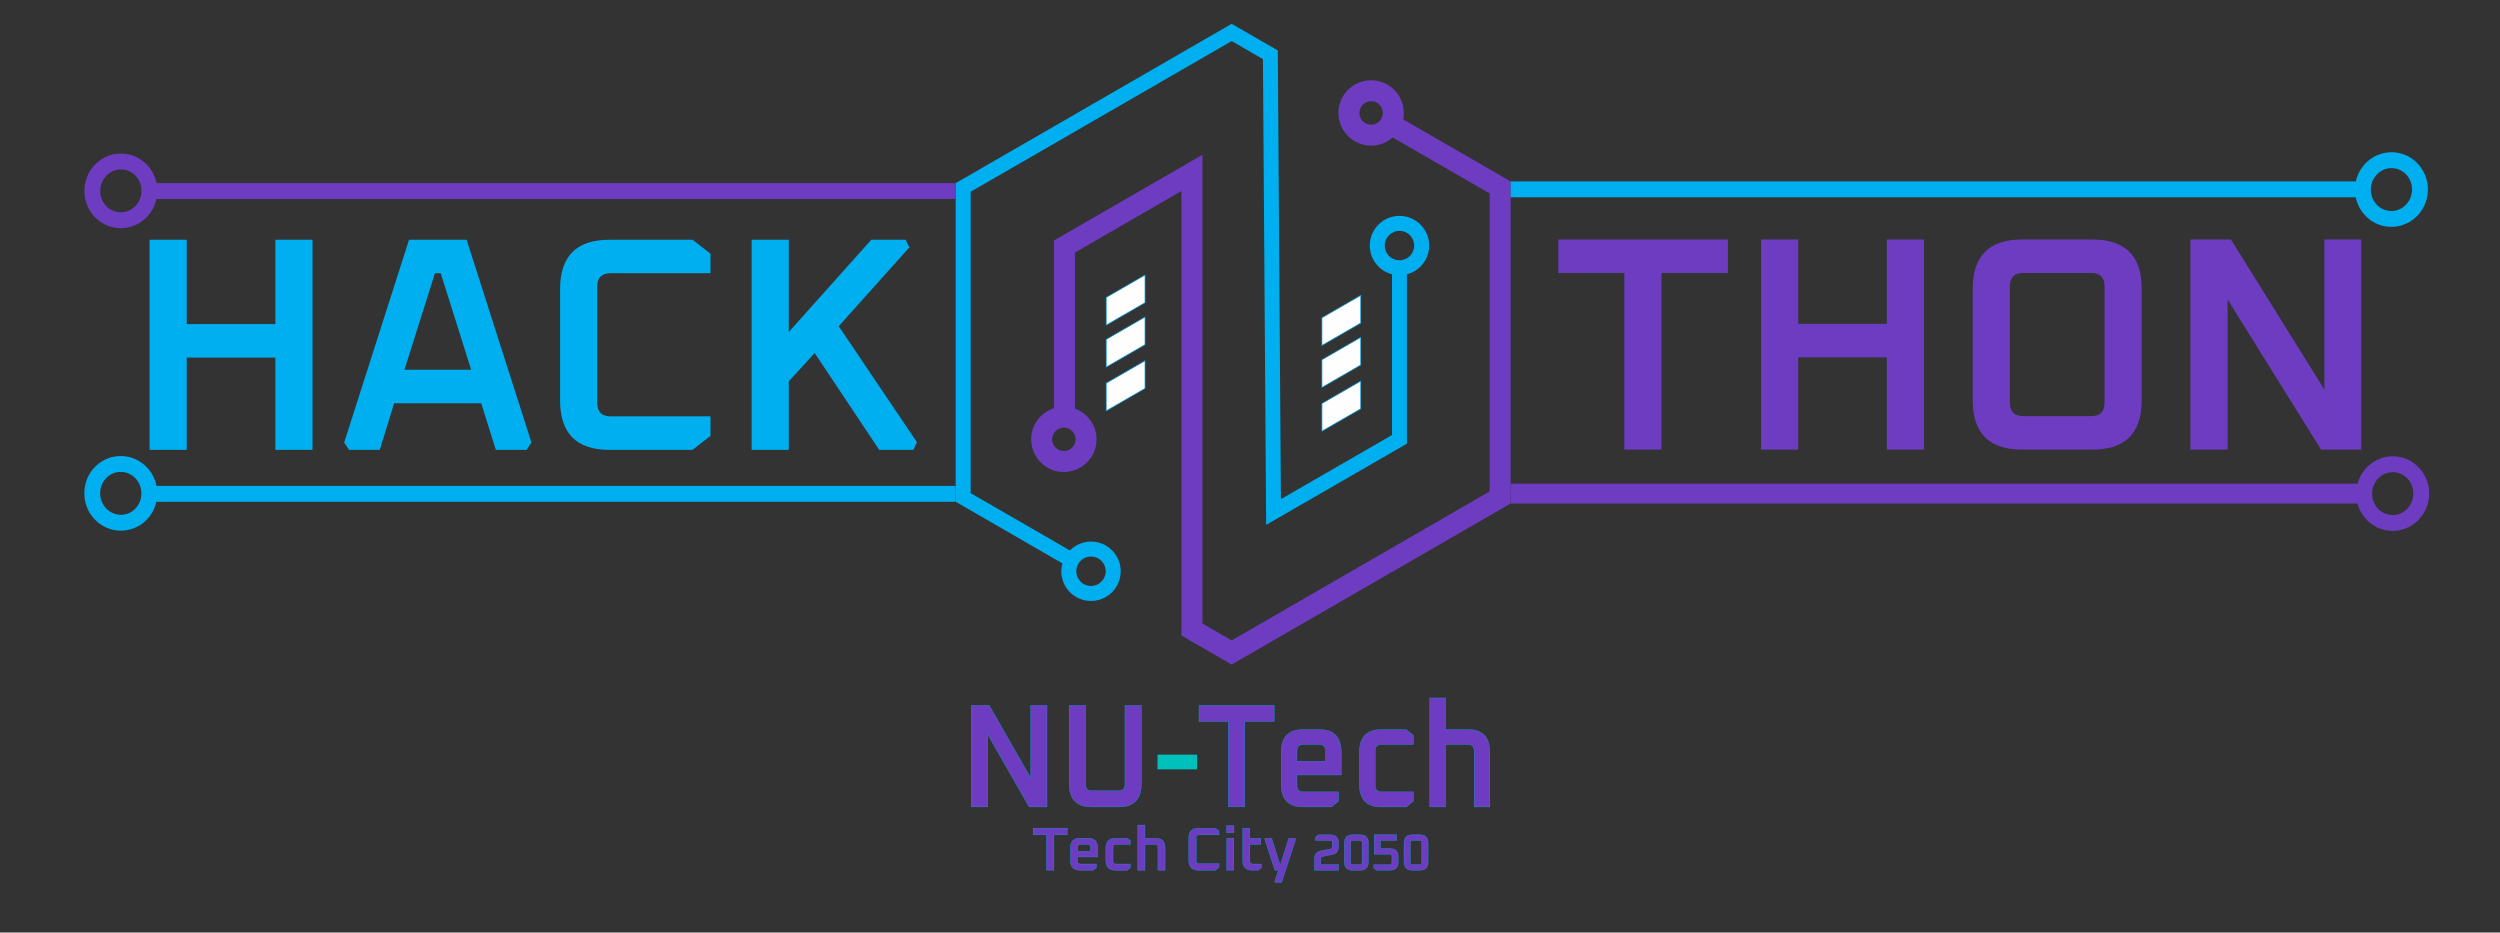 <?xml version="1.0" encoding="UTF-8"?>
<!DOCTYPE svg PUBLIC "-//W3C//DTD SVG 1.1//EN" "http://www.w3.org/Graphics/SVG/1.1/DTD/svg11.dtd">
<!-- Creator: CorelDRAW 2019 (64-Bit Evaluation Version) -->
<svg xmlns="http://www.w3.org/2000/svg" xml:space="preserve" width="630mm" height="235mm" version="1.1" style="shape-rendering:geometricPrecision; text-rendering:geometricPrecision; image-rendering:optimizeQuality; fill-rule:evenodd; clip-rule:evenodd"
viewBox="0 0 63000 23500"
 xmlns:xlink="http://www.w3.org/1999/xlink"
 xmlns:xodm="http://www.corel.com/coreldraw/odm/2003">
 <rect x="0" y="0" width="63000" height="23500" fill="#333333" stroke="none"/>
 <defs>
  <style type="text/css">
   <![CDATA[
    .str4 {stroke:#00AFEF;stroke-width:400;stroke-miterlimit:22.926}
    .str5 {stroke:#00AFEF;stroke-width:400.01;stroke-miterlimit:22.926}
    .str2 {stroke:#6D3CC1;stroke-width:400.01;stroke-miterlimit:22.926}
    .str3 {stroke:#6D3CC1;stroke-width:500;stroke-miterlimit:22.926}
    .str1 {stroke:#0098DA;stroke-width:17.64;stroke-miterlimit:2.613}
    .str0 {stroke:#00AFEF;stroke-width:7.62;stroke-miterlimit:2.613}
    .fil6 {fill:none}
    .fil1 {fill:none;fill-rule:nonzero}
    .fil3 {fill:#FEFEFE}
    .fil7 {fill:#00AFEF;fill-rule:nonzero}
    .fil2 {fill:#00AFEF;fill-rule:nonzero}
    .fil0 {fill:#6D3CC1;fill-rule:nonzero}
    .fil4 {fill:#6D3CC1;fill-rule:nonzero}
    .fil5 {fill:#00C0BC;fill-rule:nonzero}
   ]]>
  </style>
 </defs>
 <g id="Layer_x0020_1">
  <polygon class="fil0" points="26034.71,21038.17 26034.71,20869.02 26894.87,20869.02 26894.87,21038.17 26558.22,21038.17 26558.22,21930.04 26369.81,21930.04 26369.81,21038.17 "/>
  <path id="1" class="fil0" d="M26973.63 21687.08l0 -321.38c0,-161.97 81.33,-242.96 243.99,-242.96l200.77 0c161.63,0 242.45,80.99 242.45,242.96l0 230.66 -506.53 0 0 106.1c0,47.16 23.68,70.73 71.04,70.73l404.6 0 0 96.88 -81.85 59.97 -330.48 0c-162.66,0 -243.99,-80.99 -243.99,-242.96zm180.68 -235.27l327.39 0 0 -101.49c0,-48.18 -24.2,-72.27 -72.58,-72.27l-183.77 0c-47.36,0 -71.04,24.09 -71.04,72.27l0 101.49z"/>
  <path id="2" class="fil0" d="M27867.77 21687.08l0 -321.38c0,-161.97 81.33,-242.96 243.99,-242.96l291.87 0 81.85 59.97 0 95.34 -366 0c-47.35,0 -71.03,24.09 -71.03,72.27l0 352.14c0,47.16 23.68,70.73 71.03,70.73l366 0 0 96.88 -81.85 59.97 -291.87 0c-162.66,0 -243.99,-80.99 -243.99,-242.96z"/>
  <path id="3" class="fil0" d="M28672.34 21930.04l0 -1137.91 180.68 0 0 330.61 264.08 0c161.64,0 242.45,80.99 242.45,242.96l0 564.34 -179.14 0 0 -579.72c0,-48.18 -24.2,-72.27 -72.58,-72.27l-254.81 0 0 651.99 -180.68 0z"/>
  <path id="4" class="fil0" d="M29955.65 21680.93l0 -562.8c0,-166.07 83.38,-249.11 250.17,-249.11l421.59 0 91.11 70.73 0 98.42 -506.52 0c-45.3,0 -67.95,22.55 -67.95,67.66l0 587.4c0,45.11 22.65,67.66 67.95,67.66l506.52 0 0 98.42 -91.11 70.73 -421.59 0c-166.79,0 -250.17,-83.04 -250.17,-249.11z"/>
  <path id="5" class="fil0" d="M30908.46 20985.89l0 -181.45 186.87 0 0 181.45 -186.87 0zm3.1 944.15l0 -807.3 180.68 0 0 807.3 -180.68 0z"/>
  <path id="6" class="fil0" d="M31316.16 21687.08l0 -818.06 180.68 0 0 253.72 274.88 0 0 155.31 -274.88 0 0 424.41c0,47.16 23.68,70.73 71.03,70.73l219.29 0 0 96.88 -80.3 59.97 -146.7 0c-162.68,0 -244,-80.99 -244,-242.96z"/>
  <polygon id="7" class="fil0" points="31872.1,21150.42 31890.63,21122.74 32045.06,21122.74 32250.46,21773.19 32272.07,21773.19 32477.46,21122.74 32633.44,21122.74 32651.96,21150.42 32296.78,22237.58 32142.35,22237.58 32123.82,22209.9 32219.56,21930.04 32126.91,21930.04 "/>
  <path id="8" class="fil0" d="M33124.81 21930.04l0 -283.75c0,-114.88 50.74,-182.69 152.23,-203.42l249.84 -49.24c30.36,-6.04 45.54,-25.91 45.54,-59.6l0 -98.47c0,-38.01 -19.09,-57.01 -57.25,-57.01l-364.34 0 0 -82.92 76.77 -59.6 291.47 0c141.4,0 212.1,69.96 212.1,209.9l0 84.21c0,114.89 -50.75,182.69 -152.24,203.42l-249.83 49.24c-30.36,6.05 -45.55,25.91 -45.55,59.6l0 145.12 447.62 0 0 142.52 -606.36 0z"/>
  <path id="9" class="fil0" d="M33876.91 21720.14l0 -474.21c0,-139.94 70.7,-209.9 212.09,-209.9l182.18 0c141.39,0 212.09,69.96 212.09,209.9l0 474.21c0,139.93 -70.7,209.9 -212.09,209.9l-182.18 0c-141.39,0 -212.09,-69.97 -212.09,-209.9zm158.74 10.37c0,38 19.08,57.01 57.26,57.01l174.36 0c38.16,0 57.25,-19.01 57.25,-57.01l0 -494.95c0,-38.01 -19.09,-57.01 -57.25,-57.01l-174.36 0c-38.18,0 -57.26,19 -57.26,57.01l0 494.95z"/>
  <path id="10" class="fil0" d="M34615.99 21870.44l0 -82.92 403.38 0c38.16,0 57.25,-19.01 57.25,-57.01l0 -149.01c0,-38 -19.09,-57 -57.25,-57l-390.36 0 0 -488.47 567.32 0 0 142.52 -408.57 0 0 203.42 235.52 0c141.39,0 212.09,70.4 212.09,211.2l0 126.97c0,139.93 -70.7,209.9 -212.09,209.9l-330.51 0 -76.78 -59.6z"/>
  <path id="11" class="fil0" d="M35381.11 21720.14l0 -474.21c0,-139.94 70.7,-209.9 212.09,-209.9l182.18 0c141.39,0 212.09,69.96 212.09,209.9l0 474.21c0,139.93 -70.7,209.9 -212.09,209.9l-182.18 0c-141.39,0 -212.09,-69.97 -212.09,-209.9zm158.75 10.37c0,38 19.08,57.01 57.25,57.01l174.36 0c38.16,0 57.26,-19.01 57.26,-57.01l0 -494.95c0,-38.01 -19.1,-57.01 -57.26,-57.01l-174.36 0c-38.17,0 -57.25,19 -57.25,57.01l0 494.95z"/>
  <polygon id="12" class="fil1 str0" points="26034.71,21038.17 26034.71,20869.02 26894.87,20869.02 26894.87,21038.17 26558.22,21038.17 26558.22,21930.04 26369.81,21930.04 26369.81,21038.17 "/>
  <path id="13" class="fil1 str0" d="M26973.63 21687.08l0 -321.38c0,-161.97 81.33,-242.96 243.99,-242.96l200.77 0c161.63,0 242.45,80.99 242.45,242.96l0 230.66 -506.53 0 0 106.1c0,47.16 23.68,70.73 71.04,70.73l404.6 0 0 96.88 -81.85 59.97 -330.48 0c-162.66,0 -243.99,-80.99 -243.99,-242.96zm180.68 -235.27l327.39 0 0 -101.49c0,-48.18 -24.2,-72.27 -72.58,-72.27l-183.77 0c-47.36,0 -71.04,24.09 -71.04,72.27l0 101.49z"/>
  <path id="14" class="fil1 str0" d="M27867.77 21687.08l0 -321.38c0,-161.97 81.33,-242.96 243.99,-242.96l291.87 0 81.85 59.97 0 95.34 -366 0c-47.35,0 -71.03,24.09 -71.03,72.27l0 352.14c0,47.16 23.68,70.73 71.03,70.73l366 0 0 96.88 -81.85 59.97 -291.87 0c-162.66,0 -243.99,-80.99 -243.99,-242.96z"/>
  <path id="15" class="fil1 str0" d="M28672.34 21930.04l0 -1137.91 180.68 0 0 330.61 264.08 0c161.64,0 242.45,80.99 242.45,242.96l0 564.34 -179.14 0 0 -579.72c0,-48.18 -24.2,-72.27 -72.58,-72.27l-254.81 0 0 651.99 -180.68 0z"/>
  <path id="16" class="fil1 str0" d="M29955.65 21680.93l0 -562.8c0,-166.07 83.38,-249.11 250.17,-249.11l421.59 0 91.11 70.73 0 98.42 -506.52 0c-45.3,0 -67.95,22.55 -67.95,67.66l0 587.4c0,45.11 22.65,67.66 67.95,67.66l506.52 0 0 98.42 -91.11 70.73 -421.59 0c-166.79,0 -250.17,-83.04 -250.17,-249.11z"/>
  <path id="17" class="fil1 str0" d="M30908.46 20985.89l0 -181.45 186.87 0 0 181.45 -186.87 0zm3.1 944.15l0 -807.3 180.68 0 0 807.3 -180.68 0z"/>
  <path id="18" class="fil1 str0" d="M31316.16 21687.08l0 -818.06 180.68 0 0 253.72 274.88 0 0 155.31 -274.88 0 0 424.41c0,47.16 23.68,70.73 71.03,70.73l219.29 0 0 96.88 -80.3 59.97 -146.7 0c-162.68,0 -244,-80.99 -244,-242.96z"/>
  <polygon id="19" class="fil1 str0" points="31872.1,21150.42 31890.63,21122.74 32045.06,21122.74 32250.46,21773.19 32272.07,21773.19 32477.46,21122.74 32633.44,21122.74 32651.96,21150.42 32296.78,22237.58 32142.35,22237.58 32123.82,22209.9 32219.56,21930.04 32126.91,21930.04 "/>
  <path id="20" class="fil1 str0" d="M33124.81 21930.04l0 -283.75c0,-114.88 50.74,-182.69 152.23,-203.42l249.84 -49.24c30.36,-6.04 45.54,-25.91 45.54,-59.6l0 -98.47c0,-38.01 -19.09,-57.01 -57.25,-57.01l-364.34 0 0 -82.92 76.77 -59.6 291.47 0c141.4,0 212.1,69.96 212.1,209.9l0 84.21c0,114.89 -50.75,182.69 -152.24,203.42l-249.83 49.24c-30.36,6.05 -45.55,25.91 -45.55,59.6l0 145.12 447.62 0 0 142.52 -606.36 0z"/>
  <path id="21" class="fil1 str0" d="M33876.91 21720.14l0 -474.21c0,-139.94 70.7,-209.9 212.09,-209.9l182.18 0c141.39,0 212.09,69.96 212.09,209.9l0 474.21c0,139.93 -70.7,209.9 -212.09,209.9l-182.18 0c-141.39,0 -212.09,-69.97 -212.09,-209.9zm158.74 10.37c0,38 19.08,57.01 57.26,57.01l174.36 0c38.16,0 57.25,-19.01 57.25,-57.01l0 -494.95c0,-38.01 -19.09,-57.01 -57.25,-57.01l-174.36 0c-38.18,0 -57.26,19 -57.26,57.01l0 494.95z"/>
  <path id="22" class="fil1 str0" d="M34615.99 21870.44l0 -82.92 403.38 0c38.16,0 57.25,-19.01 57.25,-57.01l0 -149.01c0,-38 -19.09,-57 -57.25,-57l-390.36 0 0 -488.47 567.32 0 0 142.52 -408.57 0 0 203.42 235.52 0c141.39,0 212.09,70.4 212.09,211.2l0 126.97c0,139.93 -70.7,209.9 -212.09,209.9l-330.51 0 -76.78 -59.6z"/>
  <path id="23" class="fil1 str0" d="M35381.11 21720.14l0 -474.21c0,-139.94 70.7,-209.9 212.09,-209.9l182.18 0c141.39,0 212.09,69.96 212.09,209.9l0 474.21c0,139.93 -70.7,209.9 -212.09,209.9l-182.18 0c-141.39,0 -212.09,-69.97 -212.09,-209.9zm158.75 10.37c0,38 19.08,57.01 57.25,57.01l174.36 0c38.16,0 57.26,-19.01 57.26,-57.01l0 -494.95c0,-38.01 -19.1,-57.01 -57.26,-57.01l-174.36 0c-38.17,0 -57.25,19 -57.25,57.01l0 494.95z"/>
  <g id="_2026977741120">
   <g>
    <path class="fil2" d="M26771.85 14196.76l-2594.17 -1497.75 -94.4 -54.51 -0.01 -108.5 0 -7812.46 0.01 -108.5 94.4 -54.51 6765.78 -3906.23 94.42 -54.51 94.41 54.51 975.33 563.13 92.92 53.65 0.75 108.62 77.13 11198.21 2799.87 -1615.49 0.1 -4050.11c-30,-7.9 -59.42,-17.62 -88.1,-29.04 -89.44,-35.61 -170.12,-87.55 -238.19,-152l0.35 -0.37c-74.09,-70.23 -133.52,-154.15 -173.49,-246.99 -39.16,-90.95 -60.86,-190.89 -60.86,-295.54 0,-206.64 83.78,-393.74 219.22,-529.17 135.42,-135.43 322.53,-219.21 529.18,-219.21 206.64,0 393.74,83.78 529.17,219.21 135.42,135.44 219.2,322.53 219.2,529.17 0,206.65 -83.78,393.76 -219.2,529.18 -92.86,92.87 -210.02,161.44 -341.11,195.38l-0.09 4158.03 -0.01 108.53 -94.41 54.48 -3173.82 1831.25 -279.54 161.28 -2.22 -323.55 -78.61 -11413.15 -787.98 -454.96 -6576.95 3797.2 0 7595.46 2499.79 1443.26c47.15,-47.67 100.78,-89.15 159.52,-123.05 110.63,-63.85 238.06,-100.4 372.96,-100.4 102.26,0 200.79,21.28 291.38,59.71l0.74 0c92.97,39.45 176.48,97.41 245.96,169.3 66.02,68.31 119.26,149.55 155.72,239.75 35.2,87.06 54.59,181.49 54.59,279.61 0,206.64 -83.78,393.74 -219.21,529.19 -135.43,135.43 -322.54,219.21 -529.18,219.21 -206.65,0 -393.76,-83.78 -529.19,-219.2 -135.42,-135.45 -219.2,-322.55 -219.2,-529.2 0,-66.3 8.91,-131.27 25.62,-193.69l1.42 -5.23zm8756.8 -8270.54c-67.08,-67.08 -159.77,-108.57 -262.15,-108.57 -102.39,0 -195.09,41.49 -262.16,108.57 -67.08,67.07 -108.58,159.77 -108.58,262.15 0,52.37 10.65,101.9 29.87,146.55 20.62,47.9 49.85,89.82 85.38,123.44l0.74 0c34.06,32.25 73.78,57.98 117.21,75.27 41.27,16.43 87.63,25.48 137.52,25.48l0.02 0c102.38,0 195.07,-41.5 262.15,-108.58 67.07,-67.07 108.57,-159.77 108.57,-262.16 0,-102.38 -41.5,-195.07 -108.57,-262.15zm-7890.74 8127.21c-43.43,-18.32 -92.27,-28.46 -144.71,-28.46 -68.54,0 -131.88,17.76 -185.62,48.76 -56.03,32.34 -103.06,79.56 -136.05,136.56 -15.72,27.18 -28.17,57.06 -36.72,89.06 -8.05,30.06 -12.35,62.35 -12.35,96.33 0,102.4 41.5,195.1 108.57,262.18 67.08,67.07 159.78,108.57 262.17,108.57 102.39,0 195.09,-41.51 262.16,-108.58 67.07,-67.08 108.57,-159.78 108.57,-262.17 0,-50.05 -9.44,-97.1 -26.57,-139.47 -17.88,-44.24 -44.39,-84.5 -77.52,-118.78 -34.19,-35.37 -75.63,-64.04 -122.05,-83.74l0.12 -0.26z"/>
    <path class="fil0" d="M35359.7 3007.99l2576.14 1487.35 132.18 76.32 0 151.9 0 7812.44 0 151.9 -132.18 76.32 -6765.77 3906.23 -131.66 76.01 -131.66 -76.01 -1000.97 -577.89 -133.21 -76.92 0 -151.3 0 -11049.84 -2684.88 1550.11 0 3931.5c20.12,7.2 39.86,15.16 59.16,23.84l-0.18 0.38c101.05,45.57 190.92,110.33 264.76,189.4 69.82,74.76 125.97,162.88 164.37,260.29 37.01,93.95 57.36,195.57 57.36,301.14 0,227.49 -92.23,433.47 -241.34,582.58 -149.1,149.11 -355.08,241.33 -582.58,241.33 -227.48,0 -433.44,-92.23 -582.55,-241.34 -149.1,-149.11 -241.32,-355.09 -241.32,-582.57 0,-227.48 92.22,-433.46 241.33,-582.58 91.9,-91.91 205.42,-162.2 332.27,-202.6l0 -4073.27 0 -151.9 132.18 -76.32 3213.6 -1855.37 396.54 -228.94 0 457.15 0 11355.7 736.08 424.97 6501.93 -3753.9 0 -7508.64 -2444.08 -1411.1c-40.81,35.74 -85.26,67.64 -132.75,95.04 -122.02,70.42 -262.29,110.73 -410.46,110.73 -104.69,0 -205.79,-20.12 -299.55,-56.76 -96.37,-37.64 -183.83,-92.87 -258.43,-161.67 -82.86,-76.51 -150.18,-170.3 -196.43,-275.89 -44.69,-102 -69.51,-213.55 -69.51,-329.61 0,-227.47 92.24,-433.46 241.35,-582.56 149.11,-149.11 355.08,-241.34 582.57,-241.34 227.5,0 433.47,92.22 582.57,241.33 149.11,149.11 241.33,355.1 241.33,582.57 0,54.84 -5.58,108.97 -16.21,161.79zm-598.94 -370.54c-53.39,-53.39 -127.2,-86.43 -208.75,-86.43 -81.54,0 -155.35,33.04 -208.75,86.44 -53.41,53.4 -86.45,127.22 -86.45,208.74 0,43.46 8.6,83.64 24.07,118.95 16.25,37.12 40.41,70.54 70.44,98.27 27.02,24.92 58.57,44.88 93.21,58.41 32.35,12.63 68.56,19.58 107.48,19.58 55.27,0 105.81,-13.99 148.17,-38.44 44.36,-25.61 81.81,-63.34 108.29,-109.12 12.32,-21.29 22.17,-45.04 29.04,-70.75 6.31,-23.6 9.68,-49.36 9.68,-76.9 0,-81.54 -33.04,-155.36 -86.43,-208.75zm-7948.59 8137.5l-2.93 -0.01 0 1.02c-81.52,0 -155.32,33.04 -208.72,86.44 -53.4,53.4 -86.43,127.21 -86.43,208.76 0,81.54 33.03,155.36 86.42,208.75 53.4,53.4 127.21,86.44 208.73,86.44 81.55,0 155.37,-33.04 208.76,-86.43 53.4,-53.4 86.43,-127.22 86.43,-208.76 0,-39.25 -7.16,-76.01 -20.18,-109.06 -13.57,-34.43 -33.74,-65.94 -59.03,-93.01 -26.91,-28.82 -58.91,-52.07 -94.2,-67.93l-1.03 0c-35.28,-15.87 -73.47,-25.1 -112.85,-26.07l0 -0.03 -4.97 -0.09 0 -0.02z"/>
   </g>
   <g>
    <polygon class="fil3 str1" points="27875.79,7495.46 28854.68,6930.31 28854.68,7628.32 27875.79,8193.48 "/>
    <polygon class="fil3 str1" points="27875.79,8553.06 28854.68,7987.91 28854.68,8685.93 27875.79,9251.09 "/>
    <polygon class="fil3 str1" points="27875.79,9655.83 28854.68,9090.68 28854.68,9788.69 27875.79,10353.85 "/>
   </g>
   <g>
    <polygon class="fil3 str1" points="33312.64,8007.48 34291.52,7442.32 34291.52,8140.34 33312.64,8705.5 "/>
    <polygon class="fil3 str1" points="33312.64,9065.08 34291.52,8499.93 34291.52,9197.94 33312.64,9763.1 "/>
    <polygon class="fil3 str1" points="33312.64,10167.85 34291.52,9602.7 34291.52,10300.71 33312.64,10865.87 "/>
   </g>
  </g>
  <polygon class="fil4" points="24474.41,20333.57 24474.41,17774.61 24927.22,17774.61 25972.44,19602.97 25972.44,17774.61 26384.39,17774.61 26384.39,20333.57 25934.98,20333.57 24889.77,18505.21 24889.77,20333.57 "/>
  <path id="1" class="fil4" d="M26942.74 19732.77l0 -1958.16 415.37 0 0 1987.83c0,108.79 49.93,163.18 149.8,163.18l691.13 0c99.87,0 149.8,-54.39 149.8,-163.18l0 -1987.83 415.37 0 0 1958.16c0,400.53 -183.85,600.8 -551.55,600.8l-718.37 0c-367.7,0 -551.55,-200.27 -551.55,-600.8z"/>
  <polygon id="2" class="fil4" points="30214.56,18182.56 30214.56,17774.61 32110.92,17774.61 32110.92,18182.56 31368.72,18182.56 31368.72,20333.57 30953.36,20333.57 30953.36,18182.56 "/>
  <path id="3" class="fil4" d="M32284.55 19747.6l0 -775.1c0,-390.64 179.31,-585.97 537.92,-585.97l442.61 0c356.34,0 534.51,195.33 534.51,585.97l0 556.3 -1116.7 0 0 255.89c0,113.73 52.21,170.6 156.61,170.6l892 0 0 233.64 -180.44 144.64 -728.59 0c-358.61,0 -537.92,-195.32 -537.92,-585.97zm398.34 -567.42l721.77 0 0 -244.77c0,-116.2 -53.33,-174.3 -160.01,-174.3l-405.15 0c-104.4,0 -156.61,58.1 -156.61,174.3l0 244.77z"/>
  <path id="4" class="fil4" d="M34255.81 19747.6l0 -775.1c0,-390.64 179.31,-585.97 537.92,-585.97l643.48 0 180.43 144.64 0 229.94 -806.88 0c-104.41,0 -156.61,58.1 -156.61,174.3l0 849.28c0,113.73 52.2,170.6 156.61,170.6l806.88 0 0 233.64 -180.43 144.64 -643.48 0c-358.61,0 -537.92,-195.32 -537.92,-585.97z"/>
  <path id="5" class="fil4" d="M36029.6 20333.57l0 -2744.39 398.34 0 0 797.35 582.19 0c356.34,0 534.51,195.33 534.51,585.97l0 1361.07 -394.93 0 0 -1398.16c0,-116.2 -53.34,-174.3 -160.02,-174.3l-561.75 0 0 1572.46 -398.34 0z"/>
  <polygon id="6" class="fil5" points="29169.36,19387.87 29169.36,19017 30166.9,19017 30166.9,19387.87 "/>
  <polygon id="7" class="fil1 str0" points="24474.41,20333.57 24474.41,17774.61 24927.22,17774.61 25972.44,19602.97 25972.44,17774.61 26384.39,17774.61 26384.39,20333.57 25934.98,20333.57 24889.77,18505.21 24889.77,20333.57 "/>
  <path id="8" class="fil1 str0" d="M26942.74 19732.77l0 -1958.16 415.37 0 0 1987.83c0,108.79 49.93,163.18 149.8,163.18l691.13 0c99.87,0 149.8,-54.39 149.8,-163.18l0 -1987.83 415.37 0 0 1958.16c0,400.53 -183.85,600.8 -551.55,600.8l-718.37 0c-367.7,0 -551.55,-200.27 -551.55,-600.8z"/>
  <polygon id="9" class="fil1 str0" points="30214.56,18182.56 30214.56,17774.61 32110.92,17774.61 32110.92,18182.56 31368.72,18182.56 31368.72,20333.57 30953.36,20333.57 30953.36,18182.56 "/>
  <path id="10" class="fil1 str0" d="M32284.55 19747.6l0 -775.1c0,-390.64 179.31,-585.97 537.92,-585.97l442.61 0c356.34,0 534.51,195.33 534.51,585.97l0 556.3 -1116.7 0 0 255.89c0,113.73 52.21,170.6 156.61,170.6l892 0 0 233.64 -180.44 144.64 -728.59 0c-358.61,0 -537.92,-195.32 -537.92,-585.97zm398.34 -567.42l721.77 0 0 -244.77c0,-116.2 -53.33,-174.3 -160.01,-174.3l-405.15 0c-104.4,0 -156.61,58.1 -156.61,174.3l0 244.77z"/>
  <path id="11" class="fil1 str0" d="M34255.81 19747.6l0 -775.1c0,-390.64 179.31,-585.97 537.92,-585.97l643.48 0 180.43 144.64 0 229.94 -806.88 0c-104.41,0 -156.61,58.1 -156.61,174.3l0 849.28c0,113.73 52.2,170.6 156.61,170.6l806.88 0 0 233.64 -180.43 144.64 -643.48 0c-358.61,0 -537.92,-195.32 -537.92,-585.97z"/>
  <path id="12" class="fil1 str0" d="M36029.6 20333.57l0 -2744.39 398.34 0 0 797.35 582.19 0c356.34,0 534.51,195.33 534.51,585.97l0 1361.07 -394.93 0 0 -1398.16c0,-116.2 -53.34,-174.3 -160.02,-174.3l-561.75 0 0 1572.46 -398.34 0z"/>
  <polygon id="13" class="fil1" points="29169.36,19387.87 29169.36,19017 30166.9,19017 30166.9,19387.87 "/>
  <line class="fil6 str2" x1="24082.42" y1="4814.94" x2="3769.16" y2= "4814.94" />
  <line class="fil6 str3" x1="59535.63" y1="12437.93" x2="38066.75" y2= "12437.93" />
  <line class="fil6 str4" x1="59542.29" y1="4771.68" x2="38068" y2= "4771.68" />
  <line class="fil6 str4" x1="24083.27" y1="12445.34" x2="3768.19" y2= "12445.34" />
  <ellipse class="fil6 str2" transform="matrix(0.998 0.055 -0.055 0.998 3045.78 4809.83)" rx="719.66" ry="740.83"/>
  <ellipse class="fil6 str2" transform="matrix(0.998 0.055 -0.055 0.998 60295.9 12438.5)" rx="719.66" ry="740.83"/>
  <ellipse class="fil6 str5" transform="matrix(0.998 0.055 -0.055 0.998 60264.1 4776.83)" rx="719.66" ry="740.83"/>
  <ellipse class="fil6 str5" transform="matrix(0.998 -0.061 0.061 0.998 3044.08 12432.4)" rx="719.66" ry="740.83"/>
  <polygon class="fil7" points="3769.8,11336.28 3769.8,6041.3 4706.01,6041.3 4706.01,8166.97 6939.11,8166.97 6939.11,6041.3 7875.33,6041.3 7875.33,11336.28 6939.11,11336.28 6939.11,9011.09 4706.01,9011.09 4706.01,11336.28 "/>
  <path id="1" class="fil7" d="M8673.41 11152.11l1634.54 -5110.81 1450.36 0 1634.54 5110.81 -122.78 184.17 -775.06 0 -368.35 -1174.1 -2194.73 0 -360.67 1174.1 -775.06 0 -122.79 -184.17zm1519.43 -1834.06l1680.58 0 -767.39 -2432.62 -145.8 0 -767.39 2432.62z"/>
  <path id="2" class="fil7" d="M14114.19 10093.11l0 -2808.64c0,-828.78 414.39,-1243.17 1243.17,-1243.17l2094.97 0 452.76 353 0 491.13 -2517.03 0c-225.11,0 -337.66,112.55 -337.66,337.65l0 2931.42c0,225.1 112.55,337.65 337.66,337.65l2517.03 0 0 491.13 -452.76 353 -2094.97 0c-828.78,0 -1243.17,-414.39 -1243.17,-1243.17z"/>
  <polygon id="3" class="fil7" points="18941.06,11336.28 18941.06,6041.3 19877.27,6041.3 19877.27,8366.49 21956.89,6041.3 22824.04,6041.3 22916.13,6233.15 21135.79,8220.68 23107.98,11144.43 23015.89,11336.28 22156.42,11336.28 20529.55,8895.99 19877.27,9609.66 19877.27,11336.28 "/>
  <polygon class="fil0" points="39268.17,6879.27 39268.17,6035.16 43542.45,6035.16 43542.45,6879.27 41869.57,6879.27 41869.57,11330.05 40933.38,11330.05 40933.38,6879.27 "/>
  <polygon id="1" class="fil0" points="44378.89,11330.05 44378.89,6035.16 45315.09,6035.16 45315.09,8160.79 47548.15,8160.79 47548.15,6035.16 48484.35,6035.16 48484.35,11330.05 47548.15,11330.05 47548.15,9004.9 45315.09,9004.9 45315.09,11330.05 "/>
  <path id="2" class="fil0" d="M49712.15 10086.9l0 -2808.6c0,-828.76 414.39,-1243.14 1243.15,-1243.14l1772.64 0c828.77,0 1243.15,414.38 1243.15,1243.14l0 2808.6c0,828.77 -414.38,1243.15 -1243.15,1243.15l-1772.64 0c-828.76,0 -1243.15,-414.38 -1243.15,-1243.15zm936.2 61.39c0,225.1 112.55,337.65 337.65,337.65l1711.24 0c225.1,0 337.65,-112.55 337.65,-337.65l0 -2931.38c0,-225.09 -112.55,-337.64 -337.65,-337.64l-1711.24 0c-225.1,0 -337.65,112.55 -337.65,337.64l0 2931.38z"/>
  <polygon id="3" class="fil0" points="55198.89,11330.05 55198.89,6035.16 56219.5,6035.16 58575.34,9818.32 58575.34,6035.16 59503.87,6035.16 59503.87,11330.05 58490.93,11330.05 56135.09,7546.89 56135.09,11330.05 "/>
 </g>
</svg>
